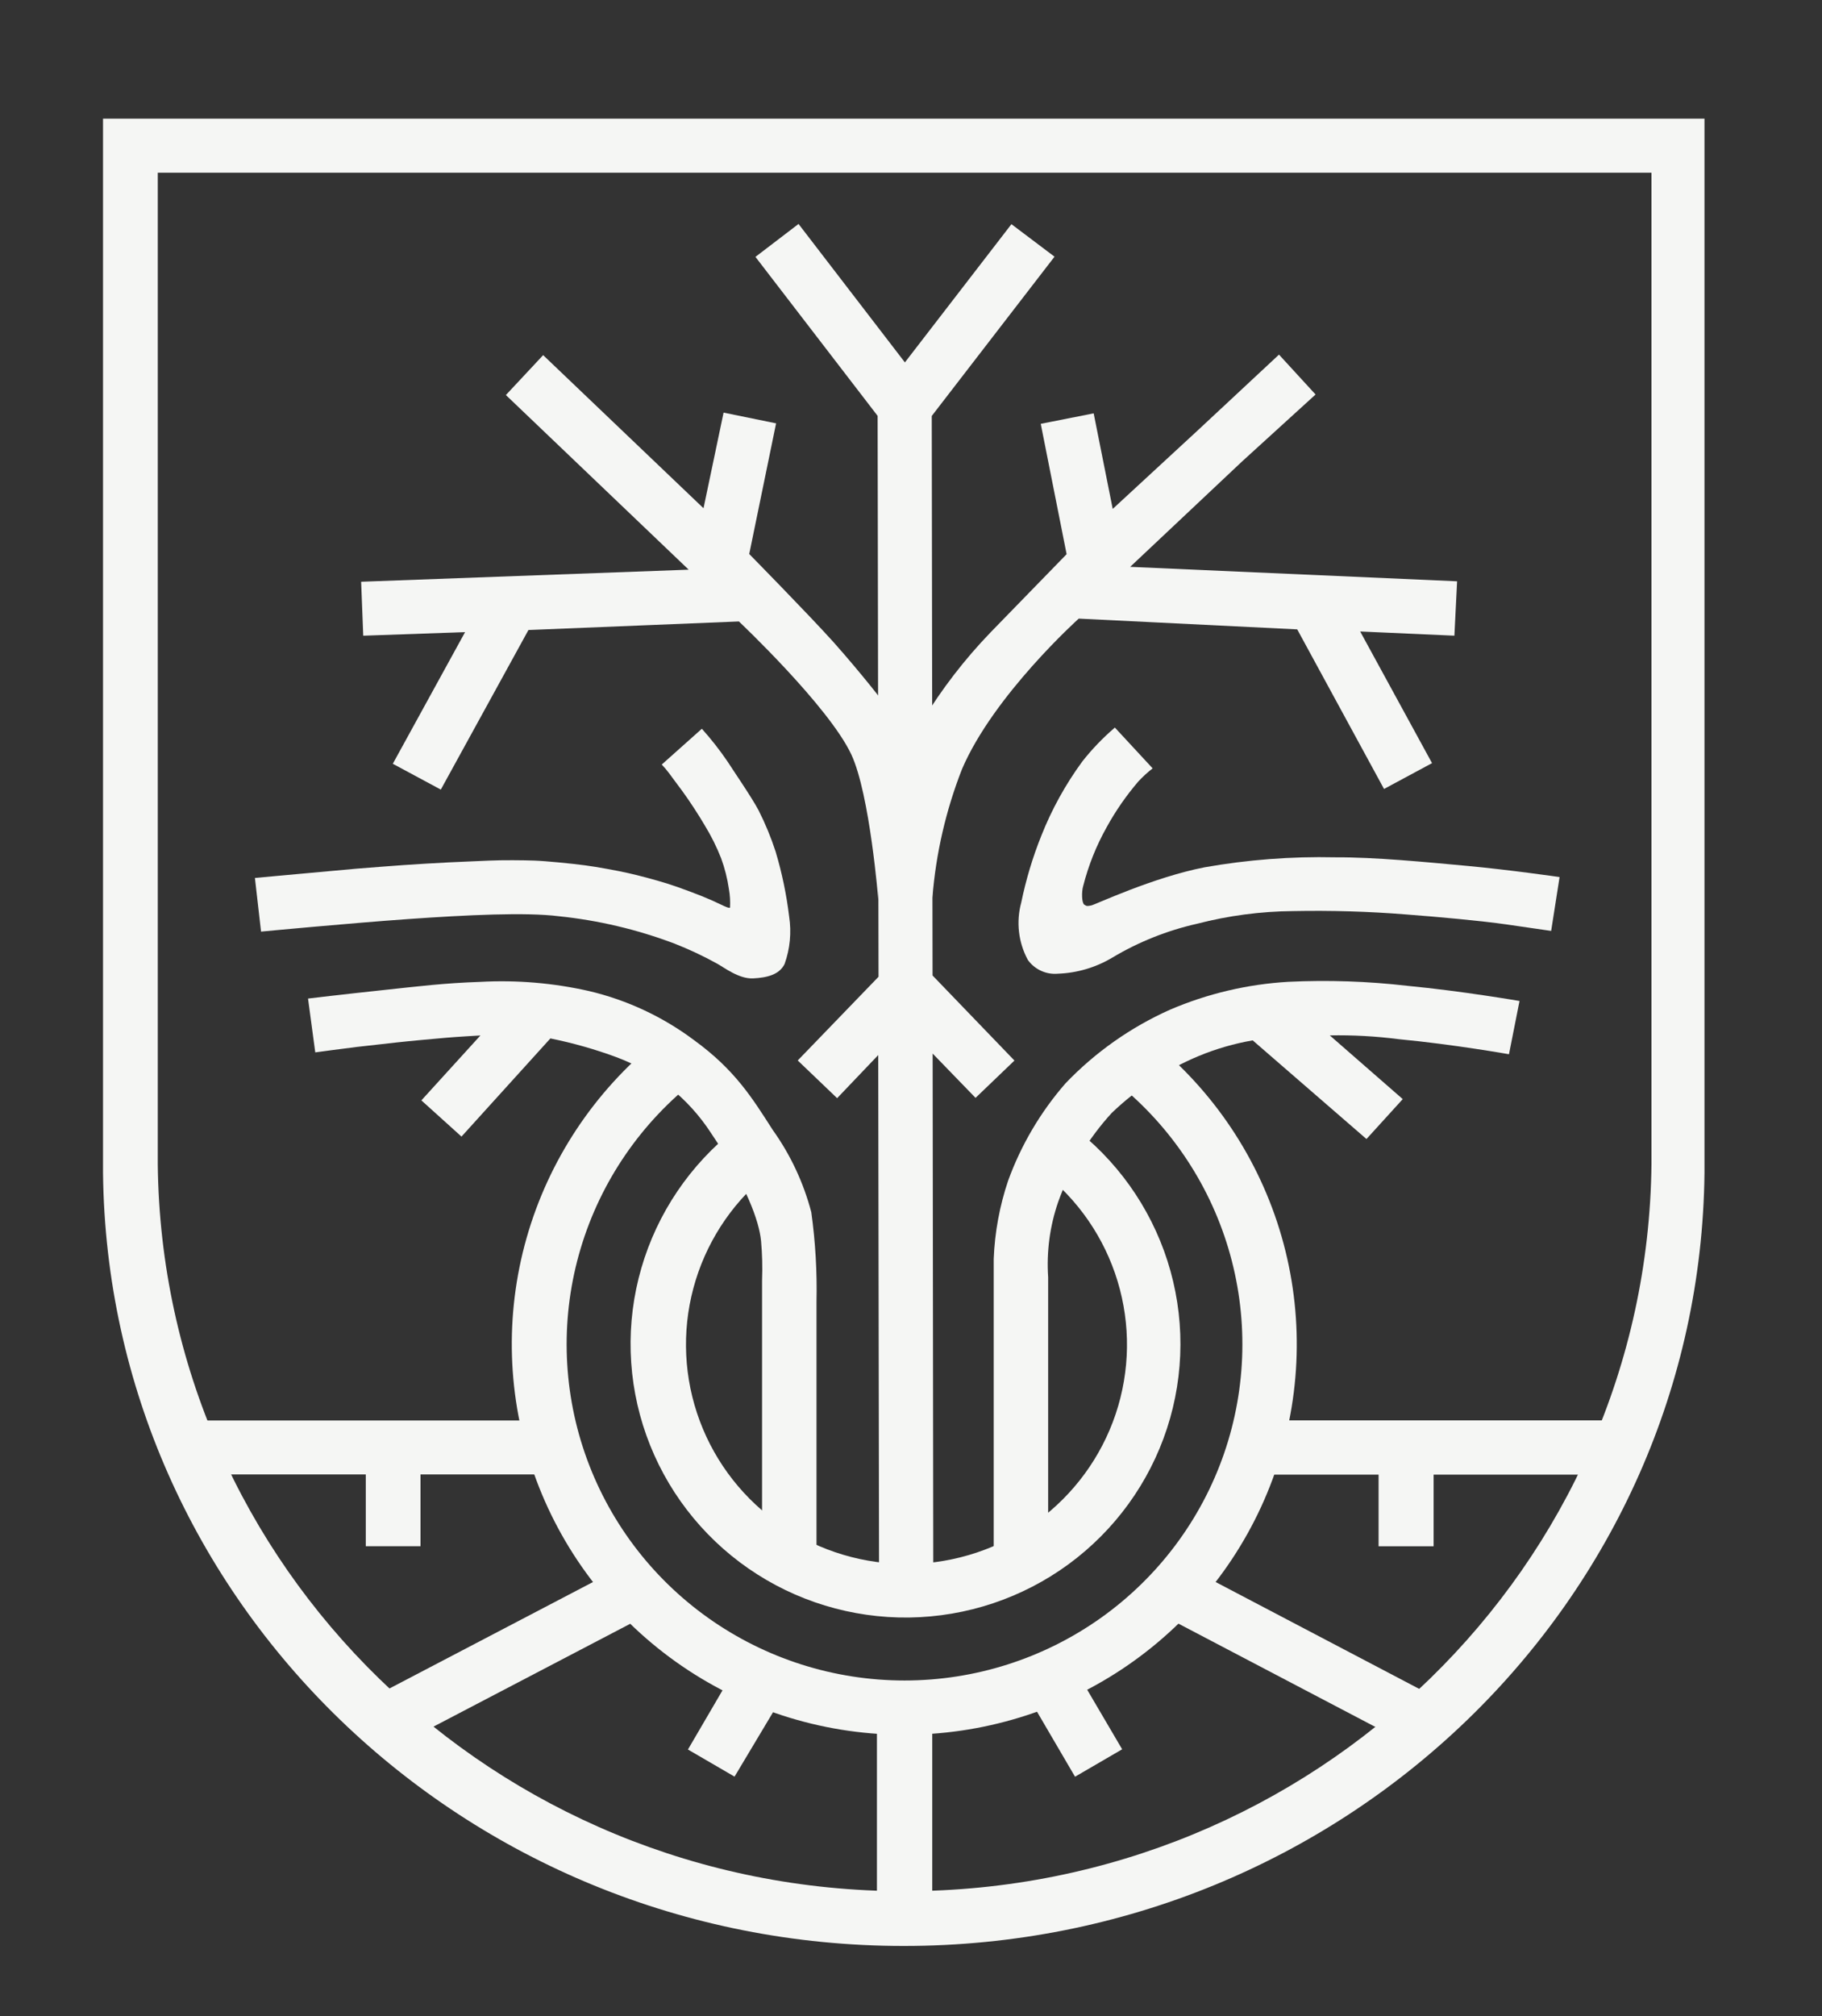 <svg width="66" height="73" viewBox="0 0 66 73" fill="none" xmlns="http://www.w3.org/2000/svg">
<rect x="0" y="0" width="66" height="73" fill="#333333" stroke="none"/>
<mask id="mask0_4885_10821" style="mask-type:alpha" maskUnits="userSpaceOnUse" x="0" y="0" width="66" height="73">
<rect width="66" height="73" fill="#D9D9D9"/>
</mask>
<g mask="url(#mask0_4885_10821)">
<path d="M3.732 4.297V42.472C3.903 57.957 16.803 70.46 32.738 70.46C48.673 70.46 61.573 57.957 61.743 42.472V4.297H3.732ZM59.823 42.154C59.663 56.719 47.617 68.477 32.767 68.477C17.918 68.477 5.871 56.719 5.715 42.154V6.254H59.823V42.154Z" fill="#F5F6F4"/>
<path d="M33.77 62.543H31.766V68.776H33.77V62.543Z" fill="#F5F6F4"/>
<path d="M19.476 51.434H7.367V53.387H19.476V51.434Z" fill="#F5F6F4"/>
<path d="M15.232 53.035H13.25V55.986H15.232V53.035Z" fill="#F5F6F4"/>
<path d="M58.052 51.43H45.812V53.394H58.052V51.43Z" fill="#F5F6F4"/>
<path d="M51.931 53.258H49.938V55.988H51.931V53.258Z" fill="#F5F6F4"/>
<path d="M13.924 61.233L22.006 57.008L23.117 58.644L15.529 62.609L13.924 61.233Z" fill="#F5F6F4"/>
<path d="M26.209 61.141L24.92 63.347L26.608 64.329L28.024 61.961L26.209 61.141Z" fill="#F5F6F4"/>
<path d="M37.516 61.895L38.942 64.332L40.649 63.339L39.298 61.039L37.516 61.895Z" fill="#F5F6F4"/>
<path d="M42.588 58.737L50.034 62.641L51.501 61.2L43.855 57.188L42.588 58.737Z" fill="#F5F6F4"/>
<path d="M38.77 40.723L37.739 42.413C39.044 43.422 40.002 44.809 40.481 46.383C40.96 47.956 40.937 49.639 40.414 51.199C39.891 52.758 38.894 54.118 37.562 55.091C36.229 56.063 34.625 56.601 32.973 56.629C31.32 56.657 29.699 56.174 28.334 55.247C26.968 54.32 25.926 52.995 25.35 51.454C24.774 49.913 24.692 48.232 25.117 46.643C25.542 45.054 26.452 43.635 27.722 42.582L26.633 40.885C24.999 42.167 23.81 43.926 23.233 45.914C22.655 47.903 22.719 50.022 23.414 51.972C24.11 53.923 25.402 55.608 27.109 56.791C28.817 57.974 30.854 58.595 32.935 58.568C35.016 58.539 37.035 57.864 38.71 56.636C40.385 55.407 41.631 53.688 42.274 51.719C42.916 49.751 42.922 47.631 42.291 45.659C41.66 43.687 40.424 41.96 38.756 40.723H38.77Z" fill="#F5F6F4"/>
<path d="M41.913 37.847L40.282 39.067C42.295 40.625 43.767 42.77 44.495 45.2C45.223 47.632 45.169 50.228 44.341 52.627C43.513 55.026 41.952 57.108 39.877 58.582C37.801 60.056 35.315 60.848 32.765 60.848C30.215 60.848 27.729 60.056 25.653 58.582C23.578 57.108 22.017 55.026 21.189 52.627C20.361 50.228 20.307 47.632 21.035 45.2C21.762 42.77 23.235 40.625 25.248 39.067L23.795 37.691C21.523 39.527 19.875 42.016 19.077 44.818C18.279 47.619 18.371 50.598 19.339 53.346C20.307 56.094 22.104 58.478 24.485 60.173C26.866 61.867 29.715 62.789 32.643 62.812C35.57 62.835 38.434 61.959 40.842 60.303C43.25 58.647 45.086 56.292 46.098 53.56C47.11 50.827 47.249 47.85 46.497 45.036C45.745 42.222 44.137 39.707 41.894 37.836L41.913 37.847Z" fill="#F5F6F4"/>
<path d="M31.842 56.602L31.813 38.202L30.324 39.763L28.897 38.398L31.824 35.367L31.791 15.058L27.365 9.301L28.926 8.109L32.779 13.122L36.638 8.117L38.199 9.294L33.752 15.061L33.781 35.321L36.747 38.401L35.338 39.752L33.784 38.148L33.806 56.728L31.842 56.602Z" fill="#F5F6F4"/>
<path d="M27.605 54.721V46.357C27.623 45.884 27.611 45.41 27.569 44.938C27.5 44.216 27.046 42.934 25.754 41.023C24.938 39.767 23.738 38.805 22.33 38.279C21.551 37.991 20.751 37.764 19.937 37.6L16.717 41.154L15.264 39.843L17.403 37.492C17.403 37.492 16.535 37.542 16.161 37.575C15.787 37.607 14.8 37.697 14.346 37.748L12.934 37.907C12.531 37.954 11.42 38.105 11.42 38.105L11.158 36.156C11.158 36.156 12.462 36 13.819 35.856C15.177 35.711 16.085 35.596 17.399 35.552C18.722 35.48 20.047 35.592 21.339 35.885C22.715 36.21 24.009 36.815 25.14 37.661C26.632 38.745 27.257 39.77 27.99 40.911C28.634 41.812 29.107 42.822 29.388 43.891C29.538 44.968 29.601 46.054 29.577 47.141V56.559L27.681 55.768L27.605 54.721Z" fill="#F5F6F4"/>
<path d="M37.968 55.001V46.247C37.906 45.323 38.029 44.397 38.331 43.521C38.757 42.328 39.417 41.232 40.273 40.296C41.186 39.423 42.253 38.725 43.421 38.237C44.05 37.977 44.706 37.786 45.378 37.67L49.499 41.242L50.813 39.797L48.17 37.49C49.005 37.474 49.84 37.52 50.668 37.627C52.65 37.815 54.661 38.172 54.661 38.172L55.043 36.244C55.043 36.244 52.951 35.883 50.98 35.695C49.549 35.529 48.106 35.481 46.667 35.55C45.192 35.636 43.743 35.977 42.386 36.558C40.96 37.194 39.673 38.101 38.596 39.227C37.692 40.264 36.988 41.458 36.519 42.748C36.21 43.663 36.034 44.618 35.996 45.583V56.185L37.605 55.636L37.968 55.001Z" fill="#F5F6F4"/>
<path d="M9.234 31.789L9.456 33.732C9.456 33.732 12.687 33.425 14.8 33.277C16.913 33.129 19.044 33.024 20.246 33.176C21.675 33.323 23.078 33.655 24.422 34.162C24.962 34.373 25.487 34.62 25.994 34.902C26.23 35.032 26.774 35.451 27.279 35.426C27.784 35.401 28.234 35.292 28.422 34.902C28.618 34.352 28.674 33.763 28.586 33.187C28.49 32.391 28.326 31.604 28.096 30.836C27.929 30.323 27.723 29.823 27.479 29.341C27.239 28.882 26.535 27.86 26.357 27.578C26.073 27.161 25.761 26.762 25.424 26.387L23.971 27.683C24.067 27.783 24.157 27.89 24.24 28.001C24.363 28.174 24.458 28.29 24.719 28.647C24.981 29.005 25.326 29.536 25.525 29.879C25.758 30.259 25.958 30.659 26.121 31.074C26.254 31.436 26.349 31.812 26.404 32.194C26.443 32.414 26.457 32.638 26.444 32.862C26.411 32.912 26.135 32.757 25.765 32.591C25.395 32.425 24.581 32.121 24.189 31.999C23.797 31.876 23.133 31.695 22.737 31.609C22.341 31.522 21.648 31.392 21.183 31.331C20.718 31.269 19.771 31.175 19.368 31.161C18.965 31.146 18.195 31.139 17.727 31.161C17.258 31.183 16.674 31.204 16.245 31.226C15.817 31.248 15.069 31.291 14.622 31.323C14.176 31.356 13.435 31.41 12.919 31.453L10.886 31.638L9.234 31.789Z" fill="#F5F6F4"/>
<path d="M40.385 26.344C39.952 26.714 39.557 27.125 39.205 27.572C38.597 28.402 38.098 29.306 37.72 30.262C37.406 31.045 37.163 31.855 36.993 32.682C36.803 33.379 36.889 34.122 37.233 34.758C37.355 34.928 37.52 35.064 37.711 35.151C37.902 35.239 38.113 35.275 38.322 35.256C39.017 35.231 39.694 35.031 40.29 34.675C41.243 34.105 42.281 33.691 43.365 33.447C44.501 33.153 45.67 32.999 46.843 32.989C48.21 32.962 49.577 33.002 50.939 33.111C52.097 33.198 53.698 33.346 54.57 33.472C55.441 33.599 56.189 33.707 56.189 33.707L56.494 31.757C56.494 31.757 54.679 31.494 53.15 31.353C51.622 31.212 49.813 31.035 48.358 31.042C46.776 31.007 45.195 31.128 43.638 31.403C41.775 31.764 39.669 32.757 39.535 32.783C39.401 32.808 39.372 32.822 39.277 32.757C39.183 32.692 39.175 32.292 39.237 32.082C39.426 31.337 39.713 30.619 40.09 29.948C40.413 29.36 40.797 28.807 41.234 28.297C41.394 28.125 41.568 27.965 41.753 27.821L40.385 26.344Z" fill="#F5F6F4"/>
<path d="M31.816 32.588C31.816 32.588 31.511 28.764 30.84 27.323C30.023 25.575 26.766 22.502 26.766 22.502L19.142 22.812L15.968 28.59L14.229 27.655L16.847 22.888L13.158 23.018L13.082 21.064L24.947 20.627L18.325 14.304L19.675 12.859L25.484 18.403L26.211 14.94L28.113 15.329L27.14 20.06C27.14 20.06 29.246 22.202 30.179 23.235C31.268 24.459 32.081 25.528 32.081 25.528L31.816 32.588Z" fill="#F5F6F4"/>
<path d="M33.775 32.507C33.901 30.912 34.262 29.343 34.846 27.852C35.99 25.172 39.076 22.399 39.076 22.399L46.991 22.789L50.135 28.567L51.874 27.632L49.271 22.865L52.684 23.017L52.782 21.048L40.939 20.525L44.99 16.711L47.655 14.284L46.33 12.84L43.397 15.574L40.307 18.427L39.617 14.967L37.7 15.346L38.637 20.066L35.885 22.894C34.944 23.87 34.114 24.946 33.412 26.104L33.775 32.507Z" fill="#F5F6F4"/>
</g>
</svg>
